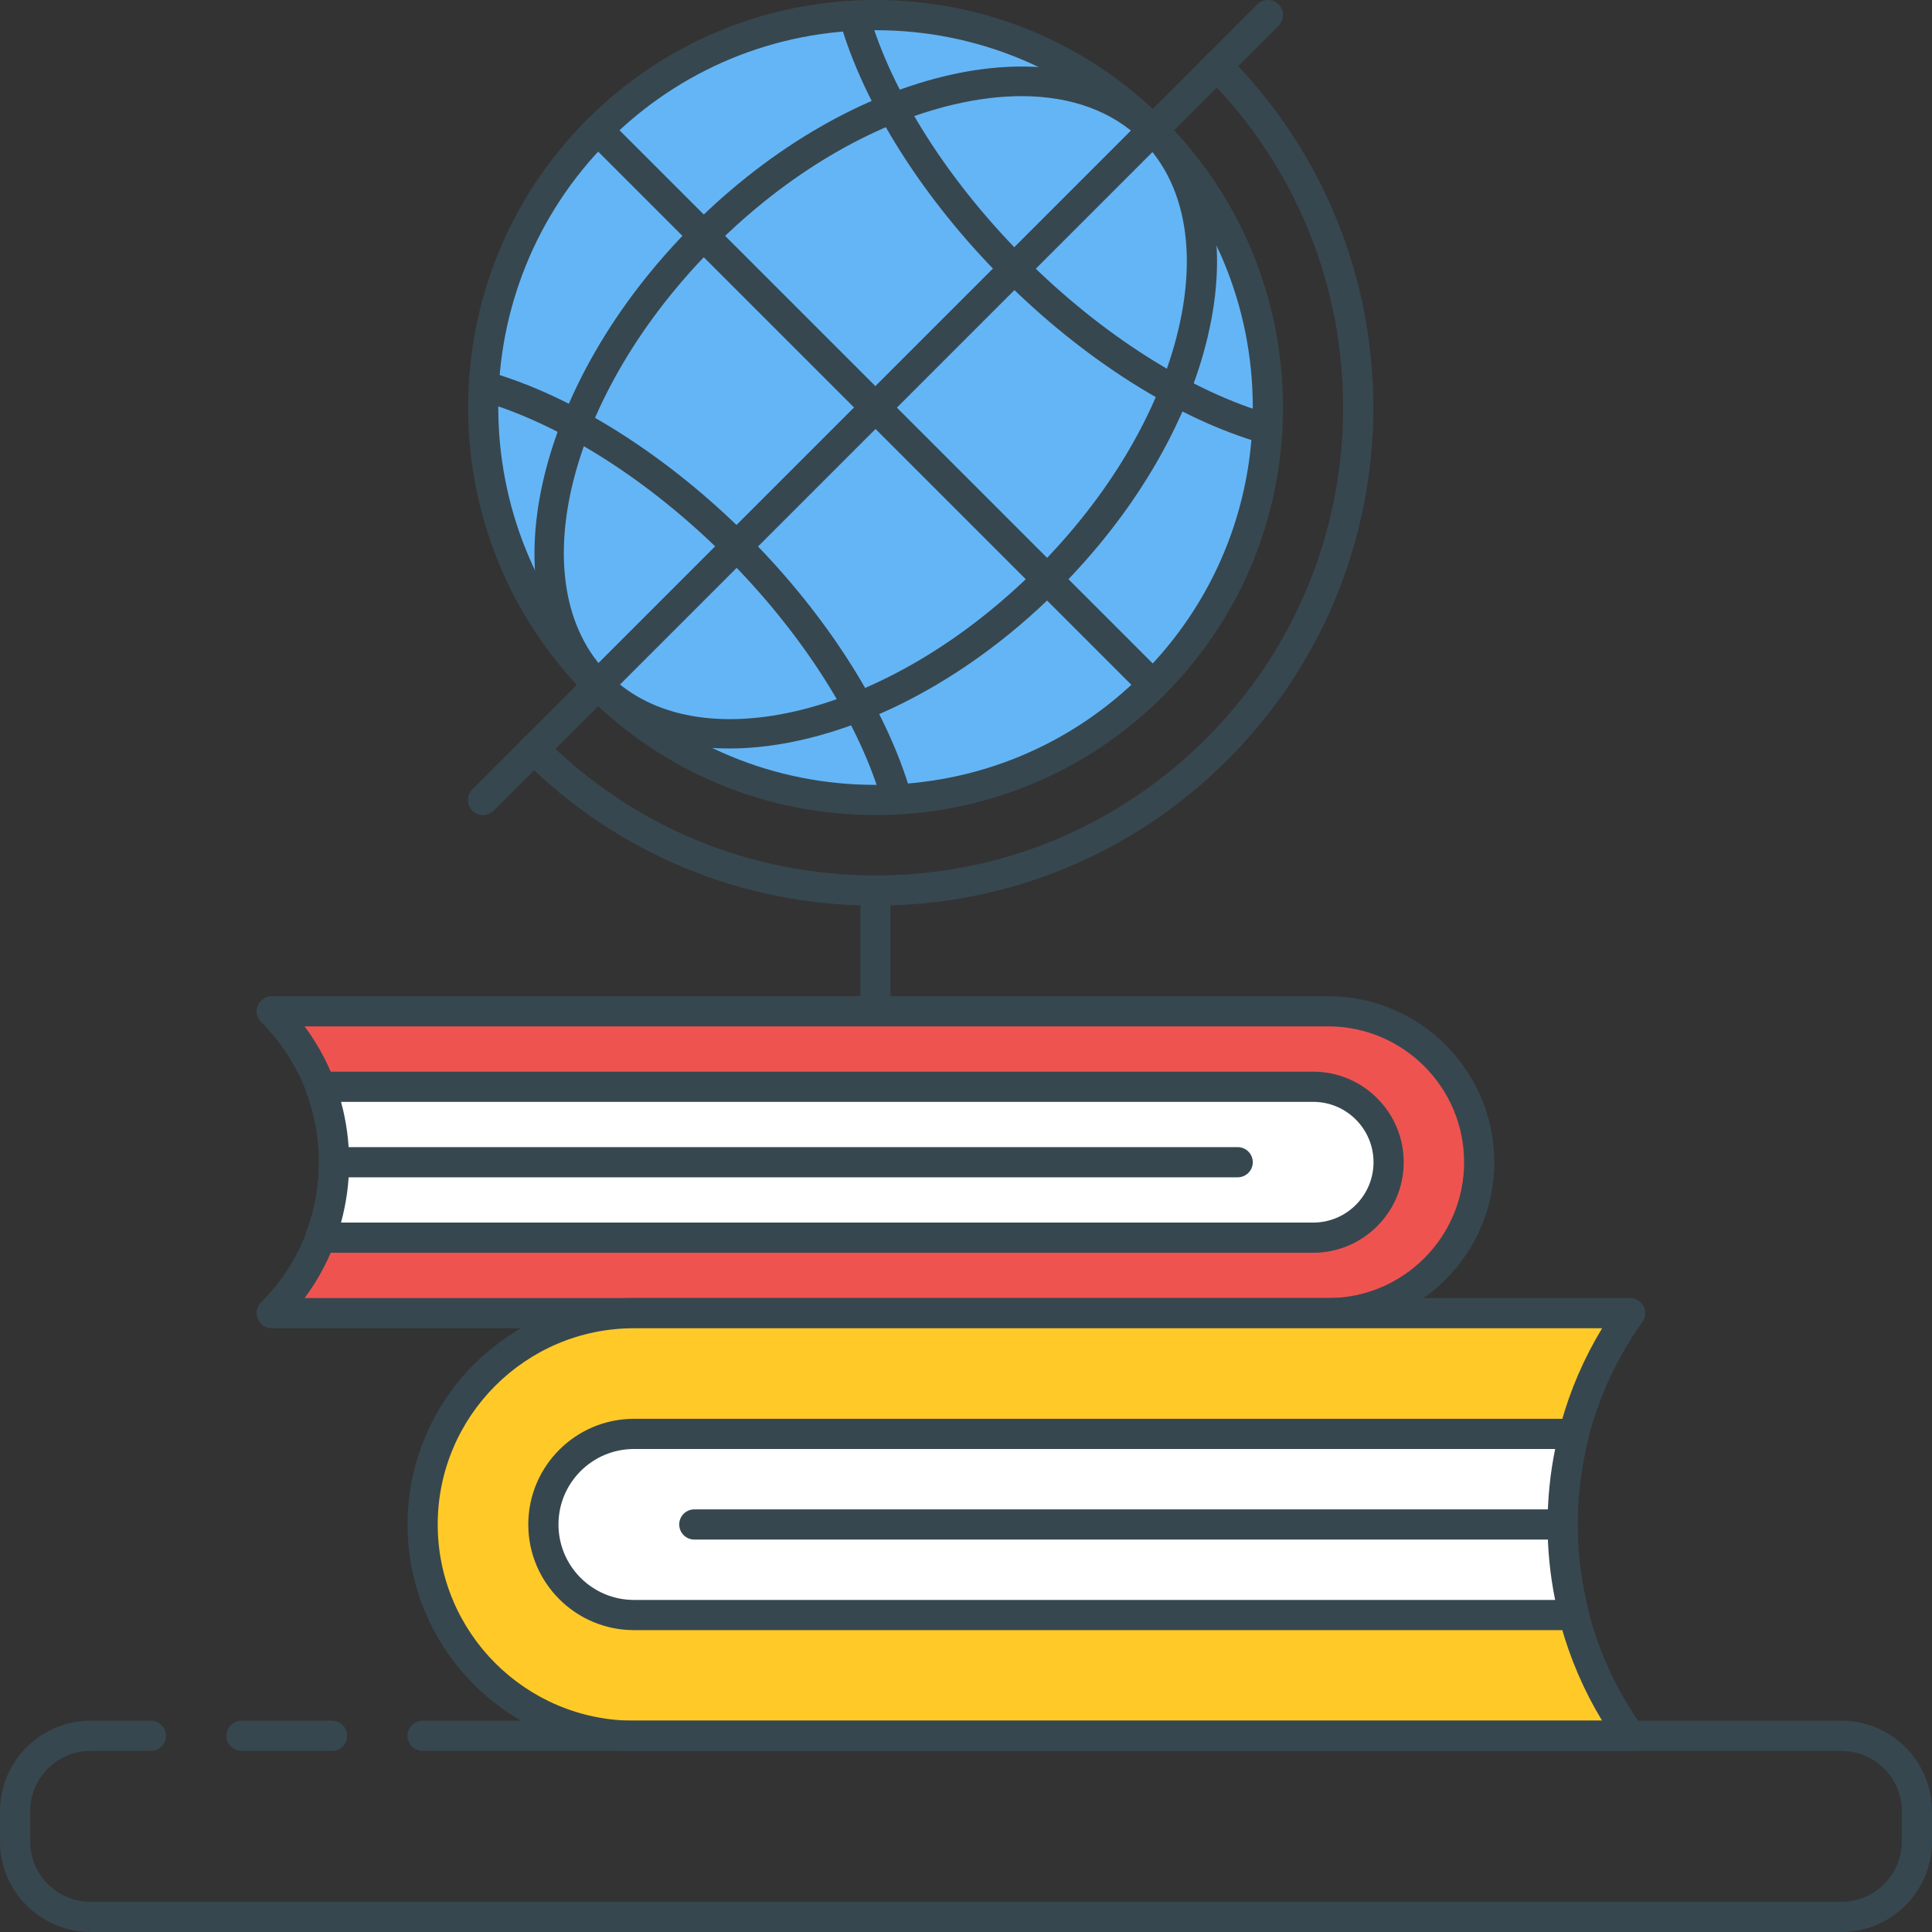 <?xml version="1.0" encoding="utf-8"?>
<!-- Generator: Adobe Illustrator 21.1.0, SVG Export Plug-In . SVG Version: 6.00 Build 0)  -->
<svg version="1.1" id="Icon_Set" xmlns="http://www.w3.org/2000/svg" xmlns:xlink="http://www.w3.org/1999/xlink" x="0px" y="0px"
	 viewBox="0 0 64 64" style="enable-background:new 0 0 64 64;" xml:space="preserve">
<rect x="0" y="0" width="64" height="64" fill="#333333" stroke="none"/>
<style type="text/css">
	.st0{fill:#37474F;}
	.st1{fill:#EF5350;}
	.st2{fill:#FFCA28;}
	.st3{fill:#64B5F6;}
	.st4{fill:#FFFFFF;}
	.st5{fill:#FF7043;}
</style>
<g id="Explore">
	<g>
		<g>
			<ellipse transform="matrix(0.707 -0.707 0.707 0.707 -1.052 24.46)" class="st3" cx="29" cy="13.5" rx="13" ry="13"/>
		</g>
	</g>
	<g>
		<g>
			<g>
				<g>
					<path class="st0" d="M38.546,3.954C35.996,1.404,32.606,0,29,0c-3.605,0-6.996,1.404-9.546,3.954
						c-5.263,5.264-5.263,13.828,0,19.092C22.004,25.596,25.395,27,29,27c3.606,0,6.996-1.404,9.546-3.954S42.5,17.105,42.5,13.5
						S41.096,6.504,38.546,3.954z M37.839,22.339C35.479,24.7,32.339,26,29,26s-6.478-1.3-8.839-3.661
						c-4.873-4.874-4.873-12.804,0-17.678C22.522,2.3,25.661,1,29,1s6.479,1.3,8.839,3.661C40.2,7.022,41.5,10.161,41.5,13.5
						S40.2,19.978,37.839,22.339z"/>
				</g>
			</g>
		</g>
	</g>
	<g>
		<g>
			<path class="st0" d="M40.668,1.833c-0.195-0.195-0.512-0.195-0.707,0s-0.195,0.512,0,0.707c6.043,6.043,6.043,15.877,0,21.92
				c-2.928,2.928-6.82,4.54-10.96,4.54c-4.141,0-8.033-1.612-10.961-4.54c-0.195-0.195-0.512-0.195-0.707,0s-0.195,0.512,0,0.707
				C20.45,28.284,24.594,30,29.001,30c4.406,0,8.55-1.716,11.667-4.833C47.102,18.733,47.102,8.267,40.668,1.833z"/>
		</g>
	</g>
	<g>
		<g>
			<path class="st0" d="M42.104,13.729c-2.642-0.752-5.613-2.64-8.153-5.18c-2.541-2.542-4.429-5.513-5.178-8.152
				c-0.075-0.266-0.351-0.42-0.618-0.345c-0.266,0.076-0.42,0.353-0.345,0.618c0.795,2.798,2.775,5.928,5.434,8.586
				c2.656,2.657,5.786,4.638,8.587,5.434c0.046,0.014,0.092,0.02,0.137,0.02c0.218,0,0.418-0.144,0.48-0.363
				C42.523,14.081,42.369,13.805,42.104,13.729z"/>
		</g>
	</g>
	<g>
		<g>
			<path class="st0" d="M30.19,26.329c-0.795-2.8-2.775-5.929-5.433-8.586c-2.656-2.657-5.786-4.638-8.587-5.434
				c-0.271-0.08-0.542,0.079-0.617,0.344c-0.076,0.266,0.078,0.542,0.344,0.617c2.642,0.752,5.613,2.64,8.153,5.18
				s4.428,5.512,5.179,8.152c0.062,0.22,0.263,0.363,0.48,0.363c0.045,0,0.091-0.006,0.137-0.02
				C30.112,26.871,30.267,26.595,30.19,26.329z"/>
		</g>
	</g>
	<g>
		<g>
			<g>
				<g>
					<g>
						<path class="st0" d="M38.546,3.954c-3.334-3.334-10.327-1.761-15.59,3.502c-5.264,5.264-6.834,12.258-3.502,15.59
							c1.185,1.185,2.832,1.749,4.699,1.749c3.387,0,7.499-1.858,10.892-5.251c2.521-2.521,4.284-5.506,4.966-8.406
							C40.714,8.152,40.193,5.601,38.546,3.954z M39.037,10.909c-0.64,2.722-2.309,5.537-4.699,7.928
							c-4.874,4.874-11.232,6.444-14.177,3.502c-2.942-2.942-1.371-9.302,3.502-14.176c2.391-2.391,5.206-4.06,7.928-4.7
							c0.791-0.186,1.544-0.278,2.248-0.278c1.645,0,3.024,0.501,4,1.477C39.232,6.054,39.658,8.272,39.037,10.909z"/>
					</g>
				</g>
			</g>
		</g>
	</g>
	<g>
		<g>
			<path class="st0" d="M38.546,3.954c-0.195-0.195-0.512-0.195-0.707,0L19.454,22.339c-0.195,0.195-0.195,0.512,0,0.707
				c0.098,0.098,0.226,0.146,0.354,0.146s0.256-0.049,0.354-0.146L38.546,4.661C38.741,4.466,38.741,4.149,38.546,3.954z"/>
		</g>
	</g>
	<g>
		<g>
			<path class="st0" d="M38.546,22.339L20.161,3.954c-0.195-0.195-0.512-0.195-0.707,0s-0.195,0.512,0,0.707l18.385,18.385
				c0.098,0.098,0.226,0.146,0.354,0.146s0.256-0.049,0.354-0.146C38.741,22.851,38.741,22.534,38.546,22.339z"/>
		</g>
	</g>
	<g>
		<g>
			<path class="st0" d="M42.354,0.146c-0.195-0.195-0.512-0.195-0.707,0l-26,26c-0.195,0.195-0.195,0.512,0,0.707
				C15.744,26.951,15.872,27,16,27s0.256-0.049,0.354-0.146l26-26C42.549,0.658,42.549,0.342,42.354,0.146z"/>
		</g>
	</g>
	<g>
		<g>
			<path class="st0" d="M29,29c-0.276,0-0.5,0.224-0.5,0.5v4c0,0.276,0.224,0.5,0.5,0.5s0.5-0.224,0.5-0.5v-4
				C29.5,29.224,29.276,29,29,29z"/>
		</g>
	</g>
	<g>
		<g>
			<path class="st1" d="M44,33.5H9c2.761,2.761,2.761,7.239,0,10h35c2.761,0,5-2.239,5-5S46.761,33.5,44,33.5z"/>
		</g>
	</g>
	<g>
		<g>
			<g>
				<g>
					<path class="st0" d="M44,33H9c-0.202,0-0.385,0.122-0.462,0.309s-0.034,0.402,0.108,0.545c1.241,1.241,1.925,2.892,1.925,4.646
						s-0.684,3.405-1.925,4.646c-0.143,0.143-0.186,0.358-0.108,0.545S8.798,44,9,44h35c3.032,0,5.5-2.468,5.5-5.5S47.032,33,44,33z
						 M44,43H10.091c0.961-1.295,1.48-2.857,1.48-4.5s-0.52-3.205-1.48-4.5H44c2.481,0,4.5,2.019,4.5,4.5S46.481,43,44,43z"/>
				</g>
			</g>
		</g>
	</g>
	<g>
		<g>
			<path class="st4" d="M43.5,36H10.61c0.607,1.609,0.607,3.391,0,5H43.5c1.381,0,2.5-1.119,2.5-2.5C46,37.119,44.881,36,43.5,36z"
				/>
		</g>
	</g>
	<g>
		<g>
			<g>
				<g>
					<path class="st0" d="M43.5,35.5H10.609c-0.164,0-0.318,0.081-0.411,0.216c-0.094,0.135-0.114,0.308-0.057,0.461
						c0.565,1.498,0.565,3.148,0,4.646c-0.058,0.153-0.037,0.326,0.057,0.461c0.093,0.135,0.247,0.216,0.411,0.216H43.5
						c1.654,0,3-1.346,3-3S45.154,35.5,43.5,35.5z M43.5,40.5H11.297c0.358-1.31,0.358-2.69,0-4H43.5c1.103,0,2,0.897,2,2
						S44.603,40.5,43.5,40.5z"/>
				</g>
			</g>
		</g>
	</g>
	<g>
		<g>
			<g>
				<path class="st0" d="M41,38H11.062c-0.276,0-0.5,0.224-0.5,0.5s0.224,0.5,0.5,0.5H41c0.276,0,0.5-0.224,0.5-0.5S41.276,38,41,38
					z"/>
			</g>
		</g>
	</g>
	<g>
		<g>
			<path class="st2" d="M54,43.5H21c-3.866,0-7,3.134-7,7s3.134,7,7,7h33C51.009,53.312,51.009,47.688,54,43.5z"/>
		</g>
	</g>
	<g>
		<g>
			<g>
				<g>
					<path class="st0" d="M54.407,43.791c0.108-0.152,0.123-0.354,0.037-0.52C54.359,43.104,54.187,43,54,43H21
						c-4.136,0-7.5,3.364-7.5,7.5S16.864,58,21,58h33c0.187,0,0.359-0.104,0.444-0.271c0.086-0.166,0.071-0.367-0.037-0.52
						C51.54,53.196,51.54,47.804,54.407,43.791z M21,57c-3.584,0-6.5-2.916-6.5-6.5S17.416,44,21,44h32.072
						c-2.421,3.991-2.421,9.009,0,13H21z"/>
				</g>
			</g>
		</g>
	</g>
	<g>
		<g>
			<path class="st4" d="M52.143,47.5H21c-1.657,0-3,1.343-3,3c0,1.657,1.343,3,3,3h31.143C51.637,51.532,51.638,49.468,52.143,47.5z
				"/>
		</g>
	</g>
	<g>
		<g>
			<g>
				<g>
					<path class="st0" d="M52.628,47.624c0.038-0.149,0.006-0.309-0.089-0.431S52.298,47,52.144,47H21c-1.93,0-3.5,1.57-3.5,3.5
						S19.07,54,21,54h31.144c0.154,0,0.301-0.071,0.396-0.193s0.127-0.281,0.089-0.431C52.145,51.494,52.145,49.506,52.628,47.624z
						 M51.516,53H21c-1.379,0-2.5-1.121-2.5-2.5S19.621,48,21,48h30.516C51.182,49.646,51.182,51.354,51.516,53z"/>
				</g>
			</g>
		</g>
	</g>
	<g>
		<g>
			<g>
				<path class="st0" d="M51.764,50H23c-0.276,0-0.5,0.224-0.5,0.5S22.724,51,23,51h28.764c0.276,0,0.5-0.224,0.5-0.5
					S52.04,50,51.764,50z"/>
			</g>
		</g>
	</g>
	<g>
		<g>
			<path class="st0" d="M61,57H14c-0.276,0-0.5,0.224-0.5,0.5S13.724,58,14,58h47c1.103,0,2,0.897,2,2v1c0,1.103-0.897,2-2,2H3
				c-1.103,0-2-0.897-2-2v-1c0-1.103,0.897-2,2-2h2c0.276,0,0.5-0.224,0.5-0.5S5.276,57,5,57H3c-1.654,0-3,1.346-3,3v1
				c0,1.654,1.346,3,3,3h58c1.654,0,3-1.346,3-3v-1C64,58.346,62.654,57,61,57z"/>
		</g>
	</g>
	<g>
		<g>
			<path class="st0" d="M11,57H8c-0.276,0-0.5,0.224-0.5,0.5S7.724,58,8,58h3c0.276,0,0.5-0.224,0.5-0.5S11.276,57,11,57z"/>
		</g>
	</g>
</g>
</svg>
